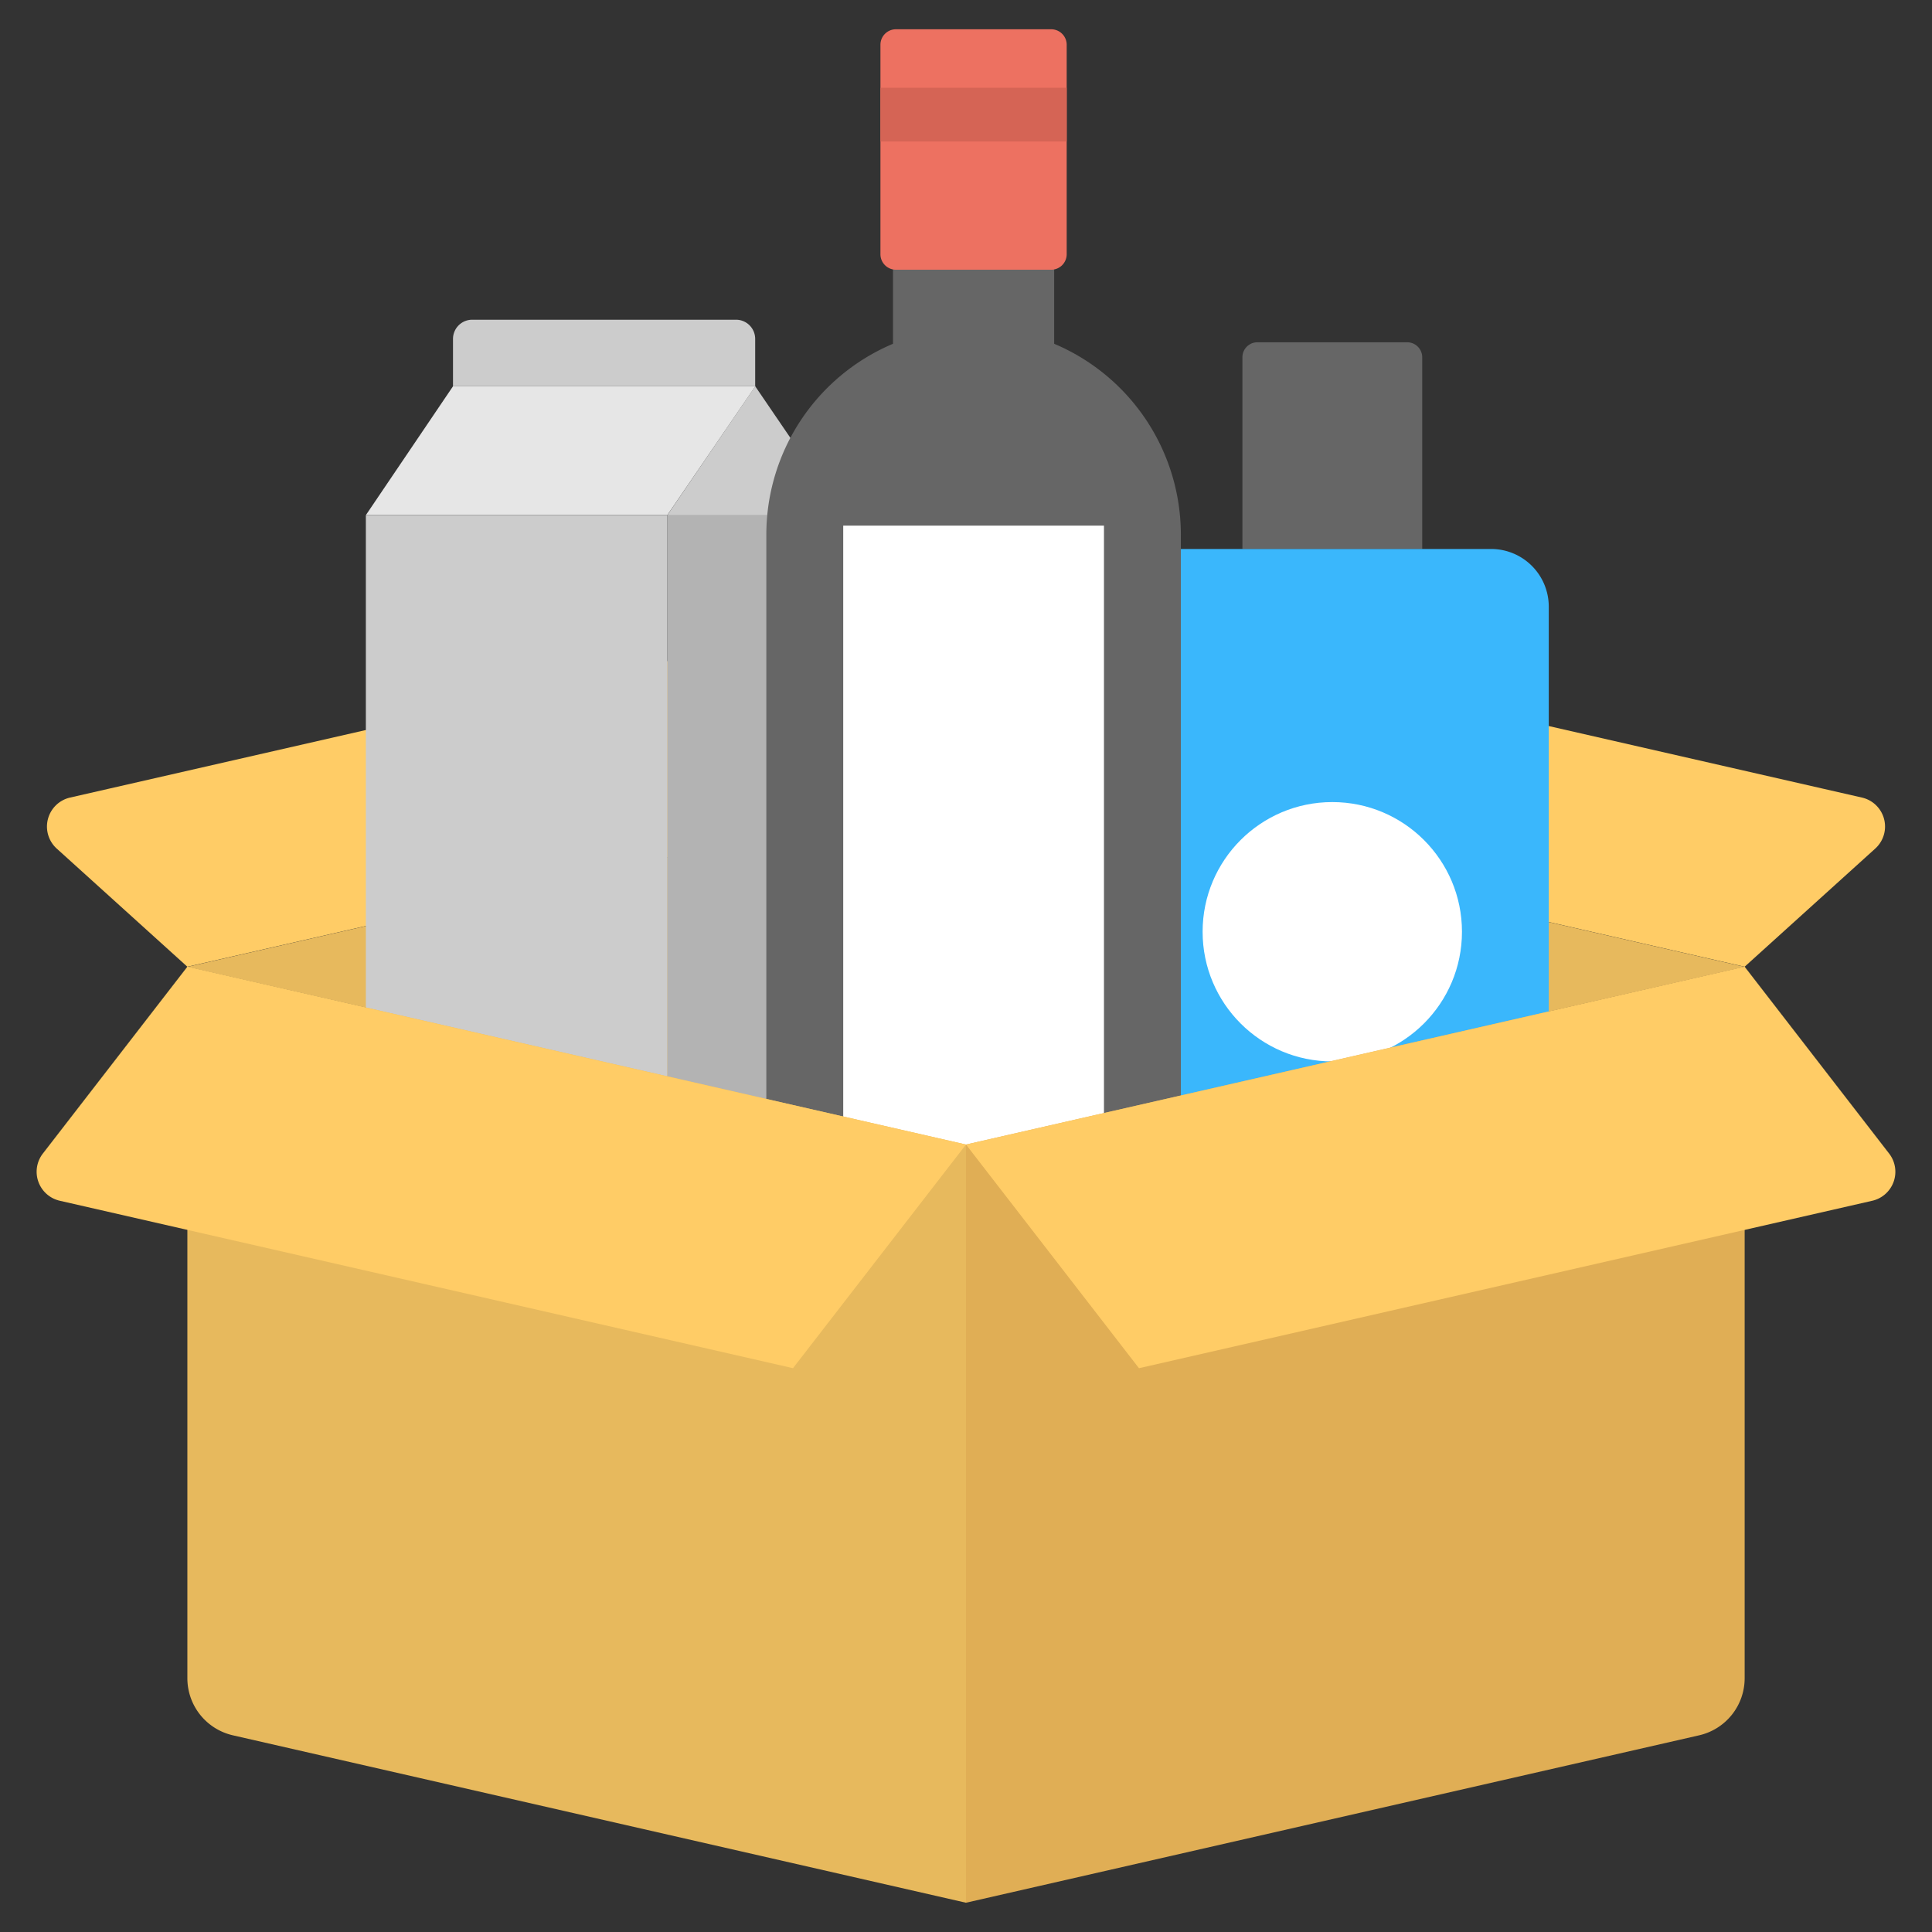 <svg viewBox="0 0 66 66" xmlns="http://www.w3.org/2000/svg"><rect x="0" y="0" width="66" height="66" fill="#333333" stroke="none"/><g><g fill="#fc6"><path d="m27.091 21.606-24.697 5.64a1.016 1.016 0 0 0-.455 1.744L6.4 33.025 33 26.951zM63.606 27.246l-24.697-5.64L33 26.951l26.599 6.074 4.462-4.036a1.015 1.015 0 0 0-.455-1.743z" fill="#ffcc66"></path></g><path d="m59.6 33.029-26.599 6.069-26.6-6.069 26.6-6.076z" fill="#e7b95d"></path><path d="m25.805 13.195-3.01 4.403H12.498l2.978-4.403z" fill="#e6e6e6"></path><path d="M22.793 17.606V42.57h5.356a.657.657 0 0 0 .657-.657V17.606z" fill="#b3b3b3"></path><g fill="#ccc"><path d="M12.498 17.606v24.308c0 .363.294.657.657.657h9.638V17.606zM22.792 17.606l3.007-4.411 3.007 4.411z" fill="#cccccc"></path></g><path d="M25.142 10.922h-9.01a.657.657 0 0 0-.657.657v1.616h10.323v-1.617a.655.655 0 0 0-.656-.656z" fill="#cccccc"></path><path d="M48.073 11.693h-5.119a.511.511 0 0 0-.511.512v6.549h6.142v-6.549a.513.513 0 0 0-.512-.512z" fill="#666666"></path><path d="M50.938 18.754H40.089a1.97 1.97 0 0 0-1.97 1.97V40.04a1.97 1.97 0 0 0 1.97 1.97h10.849a1.97 1.97 0 0 0 1.97-1.97V20.724a1.97 1.97 0 0 0-1.97-1.97z" fill="#3ab7fc"></path><circle cx="45.513" cy="31.83" fill="#ffffff" r="4.43"></circle><path d="M36.012 11.744V1.145h-5.506v10.599a7.08 7.08 0 0 0-4.327 6.524v22.371c0 .758.615 1.372 1.373 1.372h11.415c.758 0 1.373-.614 1.373-1.372V18.267a7.08 7.08 0 0 0-4.328-6.523z" fill="#666666"></path><path d="M28.806 17.956h8.907v22.111h-8.907z" fill="#ffffff"></path><path d="M35.91 1h-5.303a.53.53 0 0 0-.53.53v7.154c0 .293.237.53.53.53h5.303a.53.53 0 0 0 .53-.53V1.53a.53.53 0 0 0-.53-.53z" fill="#ed7161"></path><path d="M30.078 2.998h6.362v1.835h-6.362z" fill="#d56455"></path><path d="M6.401 33.025v24.306a2 2 0 0 0 1.555 1.95L33 65V39.099z" fill="#e7b95d"></path><path d="M33 39.099V65l25.045-5.719a2.001 2.001 0 0 0 1.555-1.95V33.025z" fill="#e0ae55"></path><g fill="#fc6"><path d="M64.536 39.408 59.6 33.025 33 39.099l5.909 7.641 25.049-5.72a1.016 1.016 0 0 0 .578-1.612zM6.4 33.025l-4.936 6.382a1.016 1.016 0 0 0 .577 1.612l25.049 5.72 5.91-7.64z" fill="#ffcc66"></path></g></g></svg>